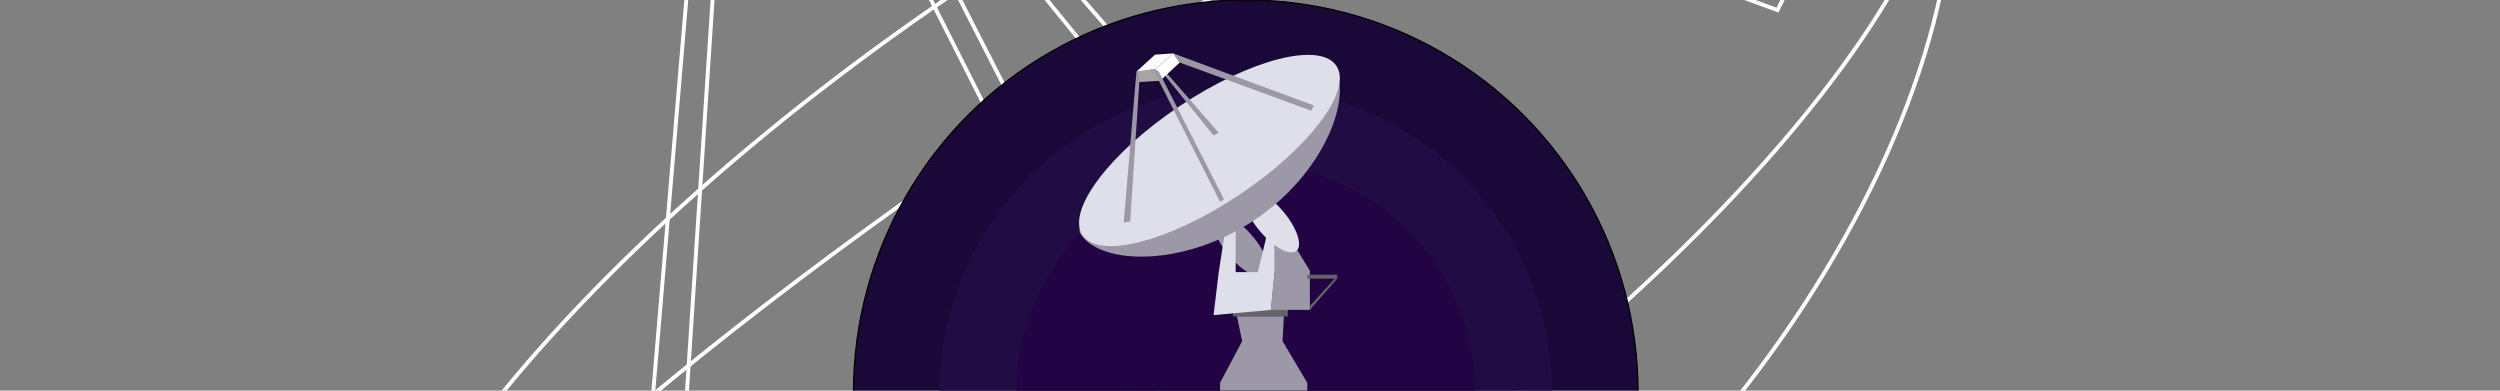 <?xml version="1.0" standalone="no"?><!-- Generator: Gravit.io --><svg xmlns="http://www.w3.org/2000/svg" xmlns:xlink="http://www.w3.org/1999/xlink" style="isolation:isolate" viewBox="0 0 1920 300" width="1920" height="300"><rect x="0" y="0" width="1920" height="300" fill="#808080" stroke="none"/><defs><clipPath id="_clipPath_QwIKBG0S7u6OfUXFuTfH2RriHy3YIxRF"><rect width="1920" height="300"/></clipPath></defs><g clip-path="url(#_clipPath_QwIKBG0S7u6OfUXFuTfH2RriHy3YIxRF)"><g><g><path d=" M 997.115 958.333 L 997.115 976.731 L 1254.69 976.731 L 1254.69 939.934 L 997.115 939.934 L 997.115 958.333 Z " fill="rgb(101,99,106)"/><path d=" M 1040.044 1093.253 L 1015.513 976.731 L 1213.294 976.731 L 1236.292 976.731 L 1230.159 1093.253 L 1346.681 1289.501 L 1346.681 1326.298 L 935.787 1326.298 L 935.787 1289.501 L 1040.044 1093.253 Z " fill="rgb(156,152,168)"/></g><path d=" M 1358.947 946.067 L 1358.947 762.085 L 1254.69 590.368 L 1193.363 584.235 L 1193.363 762.085 L 1174.964 946.067 L 1358.947 946.067 Z " fill="rgb(156,152,168)"/><path d=" M 917.32 506.733 C 947.566 481.207 1024.623 522.69 1089.29 599.312 C 1153.957 675.934 1181.904 758.865 1151.658 784.392 C 1121.413 809.918 1044.355 768.435 979.688 691.813 C 915.021 615.191 887.075 532.26 917.32 506.733 Z " fill="rgb(156,152,168)"/><path d=" M 905.123 970.598 L 1174.964 946.067 L 1193.363 762.085 L 1193.363 516.775 L 1174.964 516.775 L 1113.637 768.217 L 1009.38 768.217 L 1009.38 529.04 L 966.451 529.04 L 929.654 768.217 L 905.123 970.598 Z " fill="rgb(223,223,234)"/><path d=" M 1061.44 390.211 C 1091.686 364.684 1168.743 406.167 1233.41 482.789 C 1298.077 559.411 1326.023 642.343 1295.778 667.869 C 1265.532 693.396 1188.475 651.913 1123.808 575.291 C 1059.141 498.669 1031.195 415.738 1061.44 390.211 Z " fill="rgb(223,223,234)"/><path d=" M 1346.681 780.483 L 1487.735 780.483 L 1487.735 798.881 L 1352.814 798.881 L 1346.681 798.881 L 1346.681 780.483 Z " fill="rgb(101,99,106)"/><path d=" M 1358.947 927.669 L 1475.469 798.881 L 1487.735 798.881 L 1358.947 946.067 L 1358.947 927.669 Z " fill="rgb(101,99,106)"/><g><path d=" M 279.744 589.897 C 181.957 443.216 1371.71 -354.041 1469.498 -207.36 C 1567.285 -60.679 1426.52 303.772 1096.506 523.781 C 766.492 743.79 377.532 736.578 279.744 589.897 Z " fill="none" vector-effect="non-scaling-stroke" stroke-width="3" stroke="rgb(255,255,255)" stroke-linejoin="miter" stroke-linecap="square" stroke-miterlimit="3"/><path d=" M 287.916 593.855 C 210.847 478.252 416.207 205.778 746.221 -14.231 C 1076.234 -234.24 1406.733 -319.005 1483.802 -203.403 C 1560.87 -87.8 1355.51 184.674 1025.497 404.683 C 695.483 624.692 364.984 709.457 287.916 593.855 Z " fill="none" vector-effect="non-scaling-stroke" stroke-width="3" stroke="rgb(255,255,255)" stroke-linejoin="miter" stroke-linecap="square" stroke-miterlimit="3"/><path d=" M 481.964 535.173 L 512.627 529.04 L 555.557 -127.164 L 541.911 -176.226 L 481.964 535.173 Z " fill="none" vector-effect="non-scaling-stroke" stroke-width="3" stroke="rgb(255,255,255)" stroke-linejoin="miter" stroke-linecap="square" stroke-miterlimit="3"/><path d=" M 1365.08 7.757 L 1377.345 -16.774 L 715.008 -262.084 L 745.672 -219.155 L 1365.08 7.757 Z " fill="none" vector-effect="non-scaling-stroke" stroke-width="3" stroke="rgb(255,255,255)" stroke-linejoin="miter" stroke-linecap="square" stroke-miterlimit="3"/><path d=" M 905.123 124.279 L 929.654 112.013 L 678.212 -176.226 L 665.946 -170.093 L 905.123 124.279 Z " fill="none" vector-effect="non-scaling-stroke" stroke-width="3" stroke="rgb(255,255,255)" stroke-linejoin="miter" stroke-linecap="square" stroke-miterlimit="3"/><path d=" M 541.911 -176.226 L 555.557 -127.164 L 653.681 -133.297 L 629.15 -188.491 L 541.911 -176.226 Z " fill="rgb(168,164,164)"/><path d=" M 653.681 -133.297 L 745.672 -219.155 L 715.008 -262.084 L 629.15 -188.491 L 653.681 -133.297 Z " fill="rgb(255,255,255)"/><path d=" M 629.15 -255.952 L 541.911 -176.226 L 629.15 -188.491 L 715.008 -262.084 L 629.15 -255.952 Z " fill="rgb(255,255,255)"/><path d=" M 935.787 437.049 L 954.185 424.783 L 647.548 -176.226 L 629.15 -188.491 L 629.15 -170.093 L 935.787 437.049 Z " fill="none" vector-effect="non-scaling-stroke" stroke-width="3" stroke="rgb(255,255,255)" stroke-linejoin="miter" stroke-linecap="square" stroke-miterlimit="3"/></g></g><g><circle vector-effect="non-scaling-stroke" cx="956.748" cy="301.252" r="301.252" fill="rgb(26,8,57)" stroke-width="1" stroke="rgb(0,0,0)" stroke-linejoin="miter" stroke-linecap="square" stroke-miterlimit="3"/><circle vector-effect="non-scaling-stroke" cx="956.748" cy="301.748" r="235.252" fill="rgb(33,13,68)"/><circle vector-effect="non-scaling-stroke" cx="956.748" cy="301.252" r="176.252" fill="rgb(34,4,68)"/></g><g><g><path d=" M 947 240 L 947 243 L 989 243 L 989 237 L 947 237 L 947 240 Z " fill="rgb(101,99,106)"/><path d=" M 954 262 L 950 243 L 982.25 243 L 986 243 L 985 262 L 1004 294 L 1004 300 L 937 300 L 937 294 L 954 262 Z " fill="rgb(156,152,168)"/></g><path d=" M 1006 238 L 1006 208 L 989 180 L 979 179 L 979 208 L 976 238 L 1006 238 Z " fill="rgb(156,152,168)"/><path d=" M 933.989 166.363 C 938.921 162.2 951.486 168.964 962.03 181.458 C 972.575 193.952 977.132 207.475 972.2 211.637 C 967.268 215.8 954.703 209.036 944.158 196.542 C 933.614 184.048 929.057 170.525 933.989 166.363 Z " fill="rgb(156,152,168)"/><path d=" M 932 242 L 976 238 L 979 208 L 979 168 L 976 168 L 966 209 L 949 209 L 949 170 L 942 170 L 936 209 L 932 242 Z " fill="rgb(223,223,234)"/><path d=" M 957.489 147.363 C 962.421 143.2 974.986 149.964 985.53 162.458 C 996.075 174.952 1000.632 188.475 995.7 192.637 C 990.768 196.8 978.203 190.036 967.658 177.542 C 957.114 165.048 952.557 151.525 957.489 147.363 Z " fill="rgb(223,223,234)"/><path d=" M 1004 211 L 1027 211 L 1027 214 L 1005 214 L 1004 214 L 1004 211 Z " fill="rgb(101,99,106)"/><path d=" M 1006 235 L 1025 214 L 1027 214 L 1006 238 L 1006 235 Z " fill="rgb(101,99,106)"/><g><path d=" M 830.026 179.923 C 814.081 156.006 1008.081 26.006 1024.026 49.923 C 1039.971 73.841 1017.018 133.268 963.207 169.142 C 909.395 205.017 845.971 203.841 830.026 179.923 Z " fill="rgb(156,152,168)"/><path d=" M 831.359 180.569 C 818.792 161.719 852.278 117.289 906.09 81.415 C 959.901 45.54 1013.792 31.719 1026.359 50.569 C 1038.925 69.419 1005.44 113.848 951.628 149.722 C 897.816 185.597 843.925 199.419 831.359 180.569 Z " fill="rgb(223,223,234)"/><path d=" M 863 171 L 868 170 L 875 63 L 872.775 55 L 863 171 Z " fill="rgb(156,152,168)"/><path d=" M 1007 85 L 1009 81 L 901 41 L 906 48 L 1007 85 Z " fill="rgb(156,152,168)"/><path d=" M 932 104 L 936 102 L 895 55 L 893 56 L 932 104 Z " fill="rgb(156,152,168)"/><path d=" M 872.775 55 L 875 63 L 891 62 L 887 53 L 872.775 55 Z " fill="rgb(168,164,164)"/><path d=" M 891 62 L 906 48 L 901 41 L 887 53 L 891 62 Z " fill="rgb(255,255,255)"/><path d=" M 887 42 L 872.775 55 L 887 53 L 901 41 L 887 42 Z " fill="rgb(255,255,255)"/><path d=" M 937 155 L 940 153 L 890 55 L 887 53 L 887 56 L 937 155 Z " fill="rgb(156,152,168)"/></g></g></g></svg>